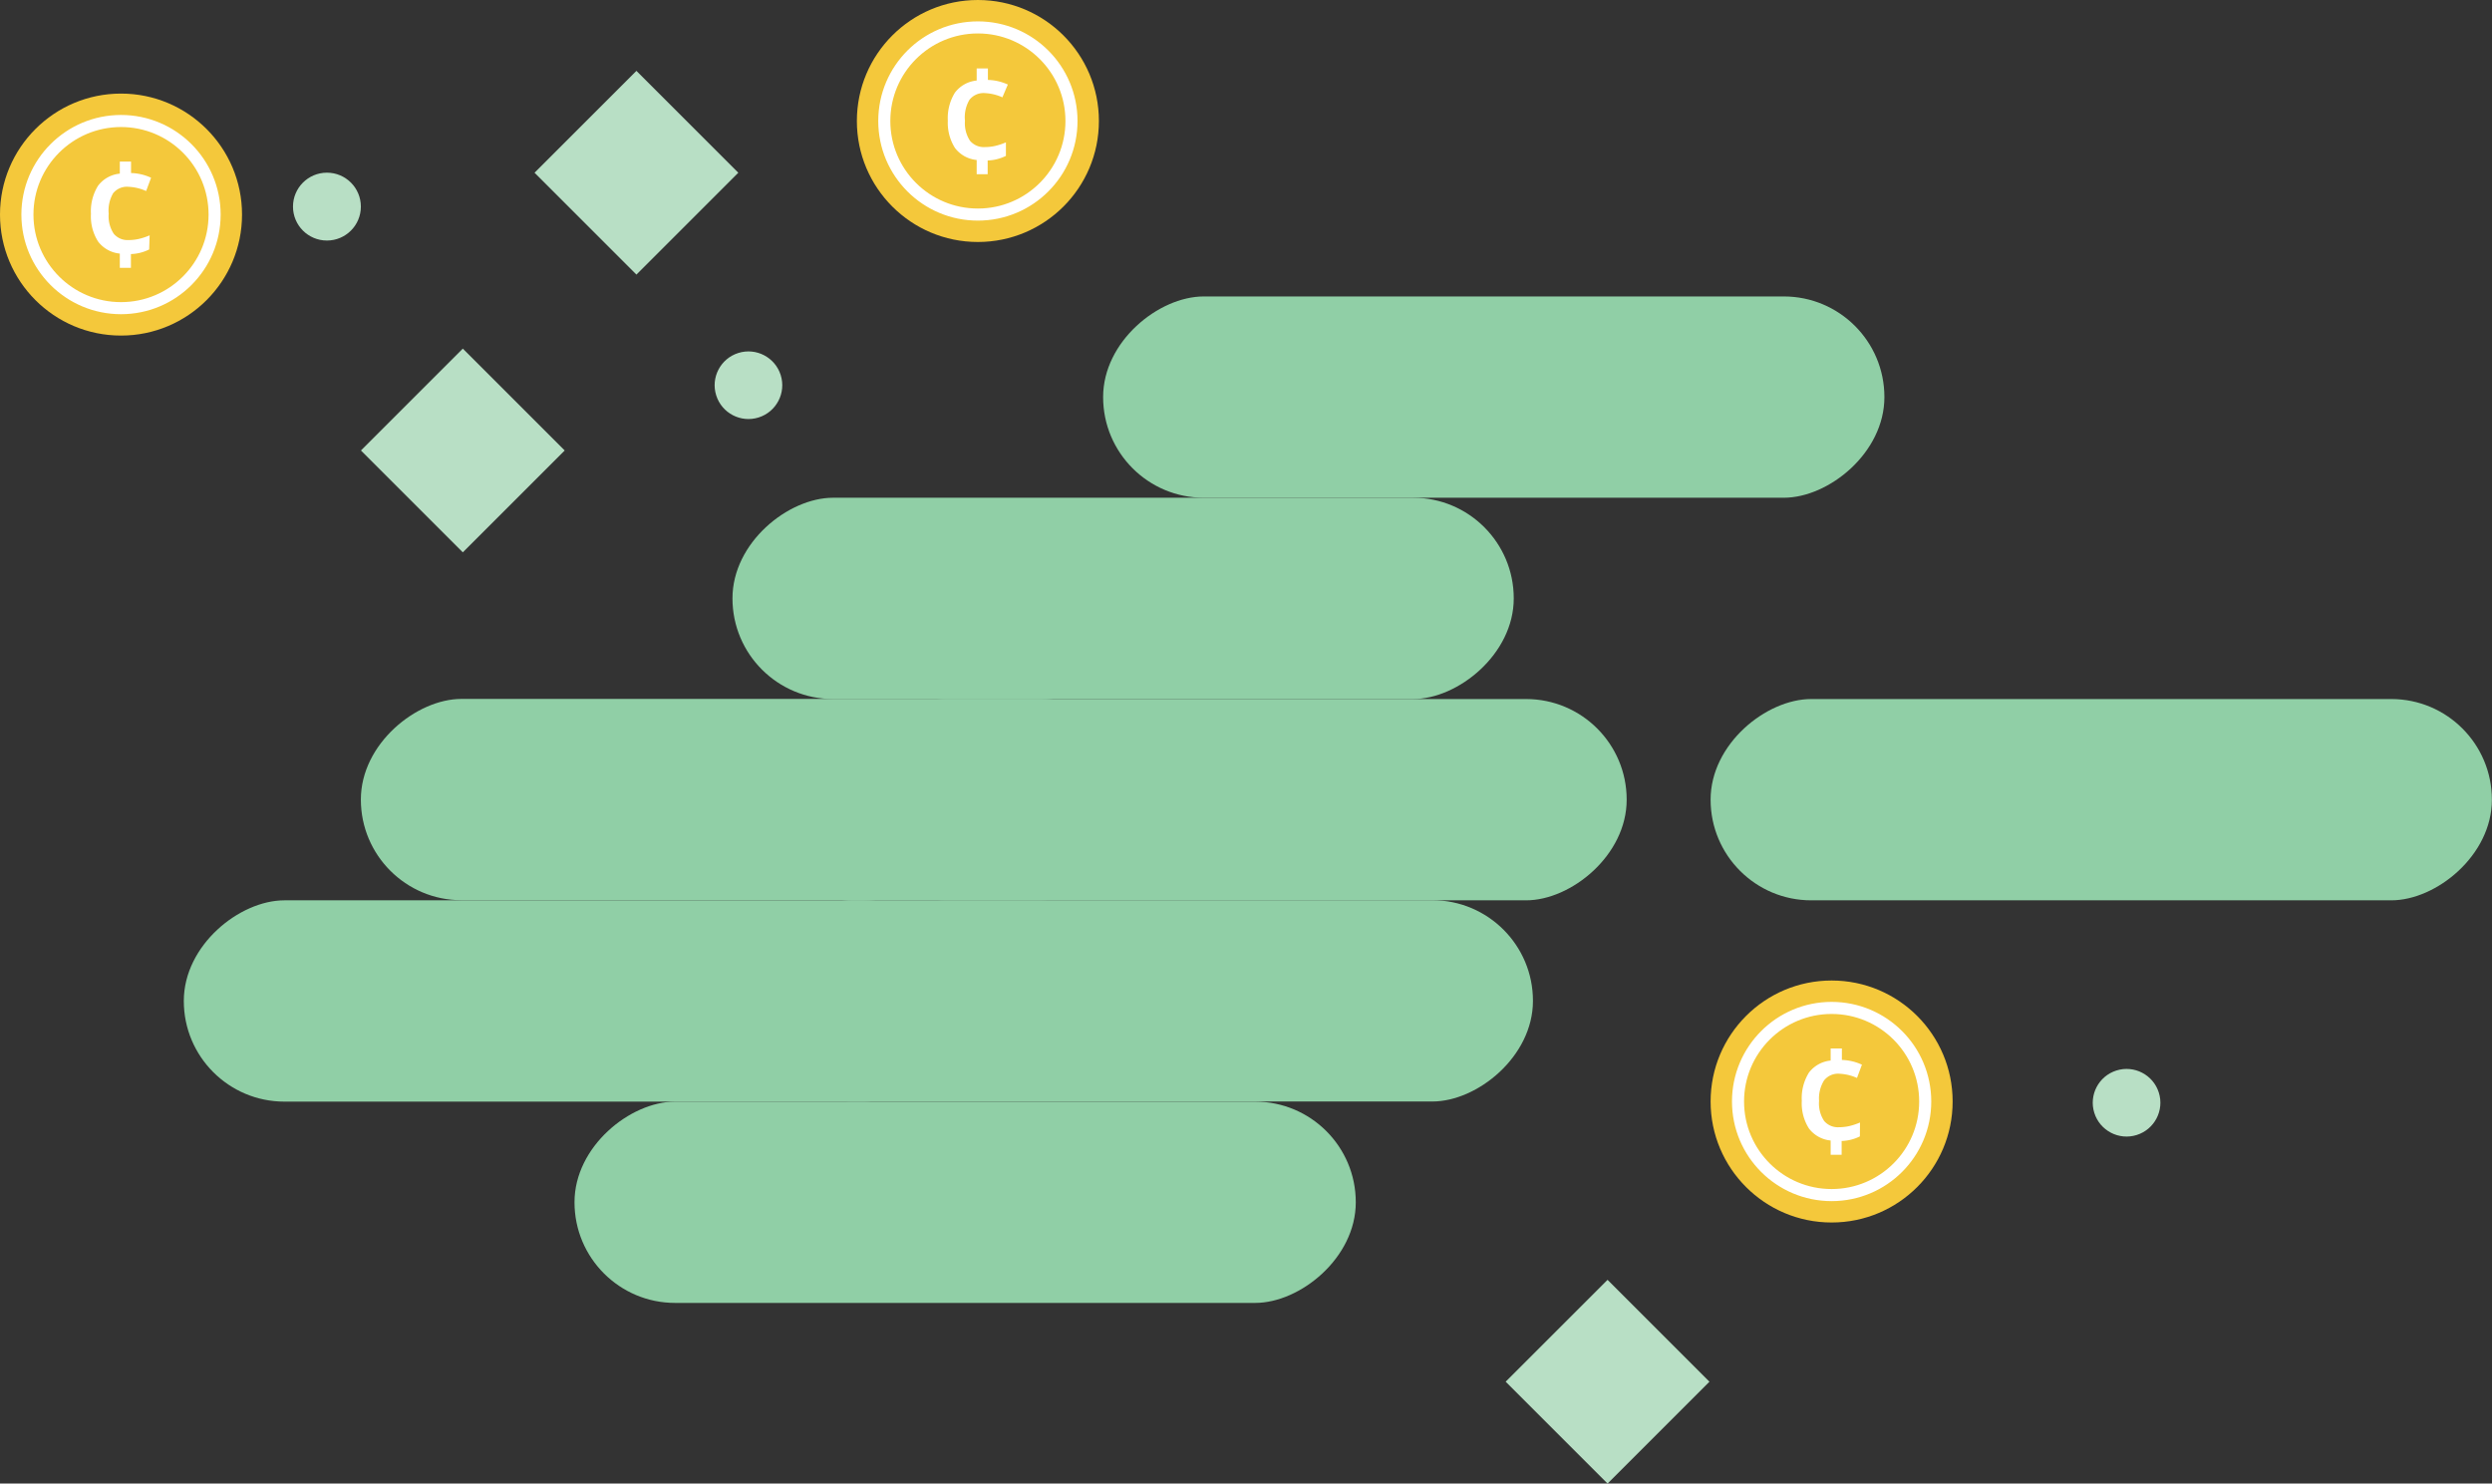 <svg xmlns="http://www.w3.org/2000/svg" viewBox="0 0 206.34 122.86"><rect x="0" y="0" width="206.34" height="122.86" fill="#333333" stroke="none"/><defs><style>.cls-1{fill:#90cfa6;}.cls-2{fill:#b8dfc5;}.cls-3{fill:#f4c83b;}.cls-4{fill:none;stroke:#fff;stroke-miterlimit:10;}.cls-5{fill:#fff;}</style></defs><title>bg</title><g id="Layer_2" data-name="Layer 2"><g id="Layer_1-2" data-name="Layer 1"><rect class="cls-1" x="39.23" y="50.54" width="16.67" height="64.69" rx="8.33" ry="8.33" transform="translate(130.45 35.33) rotate(90)"/><rect class="cls-1" x="53.89" y="33.88" width="16.67" height="64.69" rx="8.33" ry="8.33" transform="translate(128.45 3.99) rotate(90)"/><rect class="cls-1" x="84.66" y="17.21" width="16.67" height="64.69" rx="8.33" ry="8.33" transform="translate(142.55 -43.44) rotate(90)"/><rect class="cls-1" x="71.58" y="67.21" width="16.67" height="64.69" rx="8.33" ry="8.33" transform="translate(179.47 19.65) rotate(90)"/><rect class="cls-1" x="86.24" y="50.54" width="16.67" height="64.69" rx="8.33" ry="8.33" transform="translate(177.47 -11.69) rotate(90)"/><rect class="cls-1" x="94.01" y="33.88" width="16.67" height="64.69" rx="8.33" ry="8.33" transform="translate(168.57 -36.12) rotate(90)"/><rect class="cls-1" x="115.34" y="0.54" width="16.67" height="64.69" rx="8.33" ry="8.33" transform="translate(156.57 -90.79) rotate(90)"/><rect class="cls-1" x="165.66" y="33.88" width="16.67" height="64.69" rx="8.33" ry="8.33" transform="translate(240.21 -107.77) rotate(90)"/><rect class="cls-2" x="46.73" y="8.34" width="11.93" height="11.93" transform="translate(5.32 41.45) rotate(-45)"/><rect class="cls-2" x="127.15" y="108.46" width="11.93" height="11.93" transform="translate(-41.93 127.64) rotate(-45)"/><rect class="cls-2" x="32.35" y="31.34" width="11.93" height="11.93" transform="translate(-15.15 38.02) rotate(-45)"/><circle class="cls-3" cx="10.02" cy="17.77" r="10.02"/><circle class="cls-4" cx="10.02" cy="17.77" r="7.75"/><path class="cls-5" d="M12.35,20.66a3.66,3.66,0,0,1-1.51.38v1.14H9.92V21a2.56,2.56,0,0,1-1.8-1,3.88,3.88,0,0,1-.59-2.29,4,4,0,0,1,.59-2.33,2.56,2.56,0,0,1,1.8-1v-1h.93v.95a4.21,4.21,0,0,1,1.66.39l-.41,1.1a4,4,0,0,0-1.46-.35A1.47,1.47,0,0,0,9.37,16,2.84,2.84,0,0,0,9,17.7a2.63,2.63,0,0,0,.42,1.66,1.49,1.49,0,0,0,1.23.52,3.84,3.84,0,0,0,.83-.09,5.3,5.3,0,0,0,.91-.3Z"/><circle class="cls-3" cx="80.97" cy="10.02" r="10.02"/><circle class="cls-4" cx="80.97" cy="10.02" r="7.75"/><path class="cls-5" d="M83.29,12.91a3.66,3.66,0,0,1-1.51.38v1.14h-.91V13.25a2.56,2.56,0,0,1-1.8-1A3.88,3.88,0,0,1,78.48,10a4,4,0,0,1,.59-2.33,2.56,2.56,0,0,1,1.8-1v-1h.93v.95A4.21,4.21,0,0,1,83.45,7L83,8.06a4,4,0,0,0-1.46-.35,1.47,1.47,0,0,0-1.27.56A2.84,2.84,0,0,0,79.9,10a2.63,2.63,0,0,0,.42,1.66,1.49,1.49,0,0,0,1.23.52,3.84,3.84,0,0,0,.83-.09,5.3,5.3,0,0,0,.91-.3Z"/><circle class="cls-3" cx="151.66" cy="91.22" r="10.02"/><circle class="cls-4" cx="151.66" cy="91.22" r="7.75"/><path class="cls-5" d="M154,94.11a3.66,3.66,0,0,1-1.51.38v1.14h-.91V94.45a2.56,2.56,0,0,1-1.8-1,3.88,3.88,0,0,1-.59-2.29,4,4,0,0,1,.59-2.33,2.56,2.56,0,0,1,1.8-1v-1h.93v.95a4.21,4.21,0,0,1,1.66.39l-.41,1.1a4,4,0,0,0-1.46-.35,1.47,1.47,0,0,0-1.27.56,2.84,2.84,0,0,0-.41,1.69,2.63,2.63,0,0,0,.42,1.66,1.49,1.49,0,0,0,1.23.52,3.84,3.84,0,0,0,.83-.09,5.3,5.3,0,0,0,.91-.3Z"/><circle class="cls-2" cx="27.07" cy="17.11" r="2.81"/><circle class="cls-2" cx="62.23" cy="31.98" r="2.81" transform="matrix(0.95, -0.3, 0.3, 0.95, -6.74, 20.19)"/><circle class="cls-2" cx="176.8" cy="91.54" r="2.81" transform="matrix(0.95, -0.3, 0.3, 0.95, -19.34, 57.4)"/></g></g></svg>